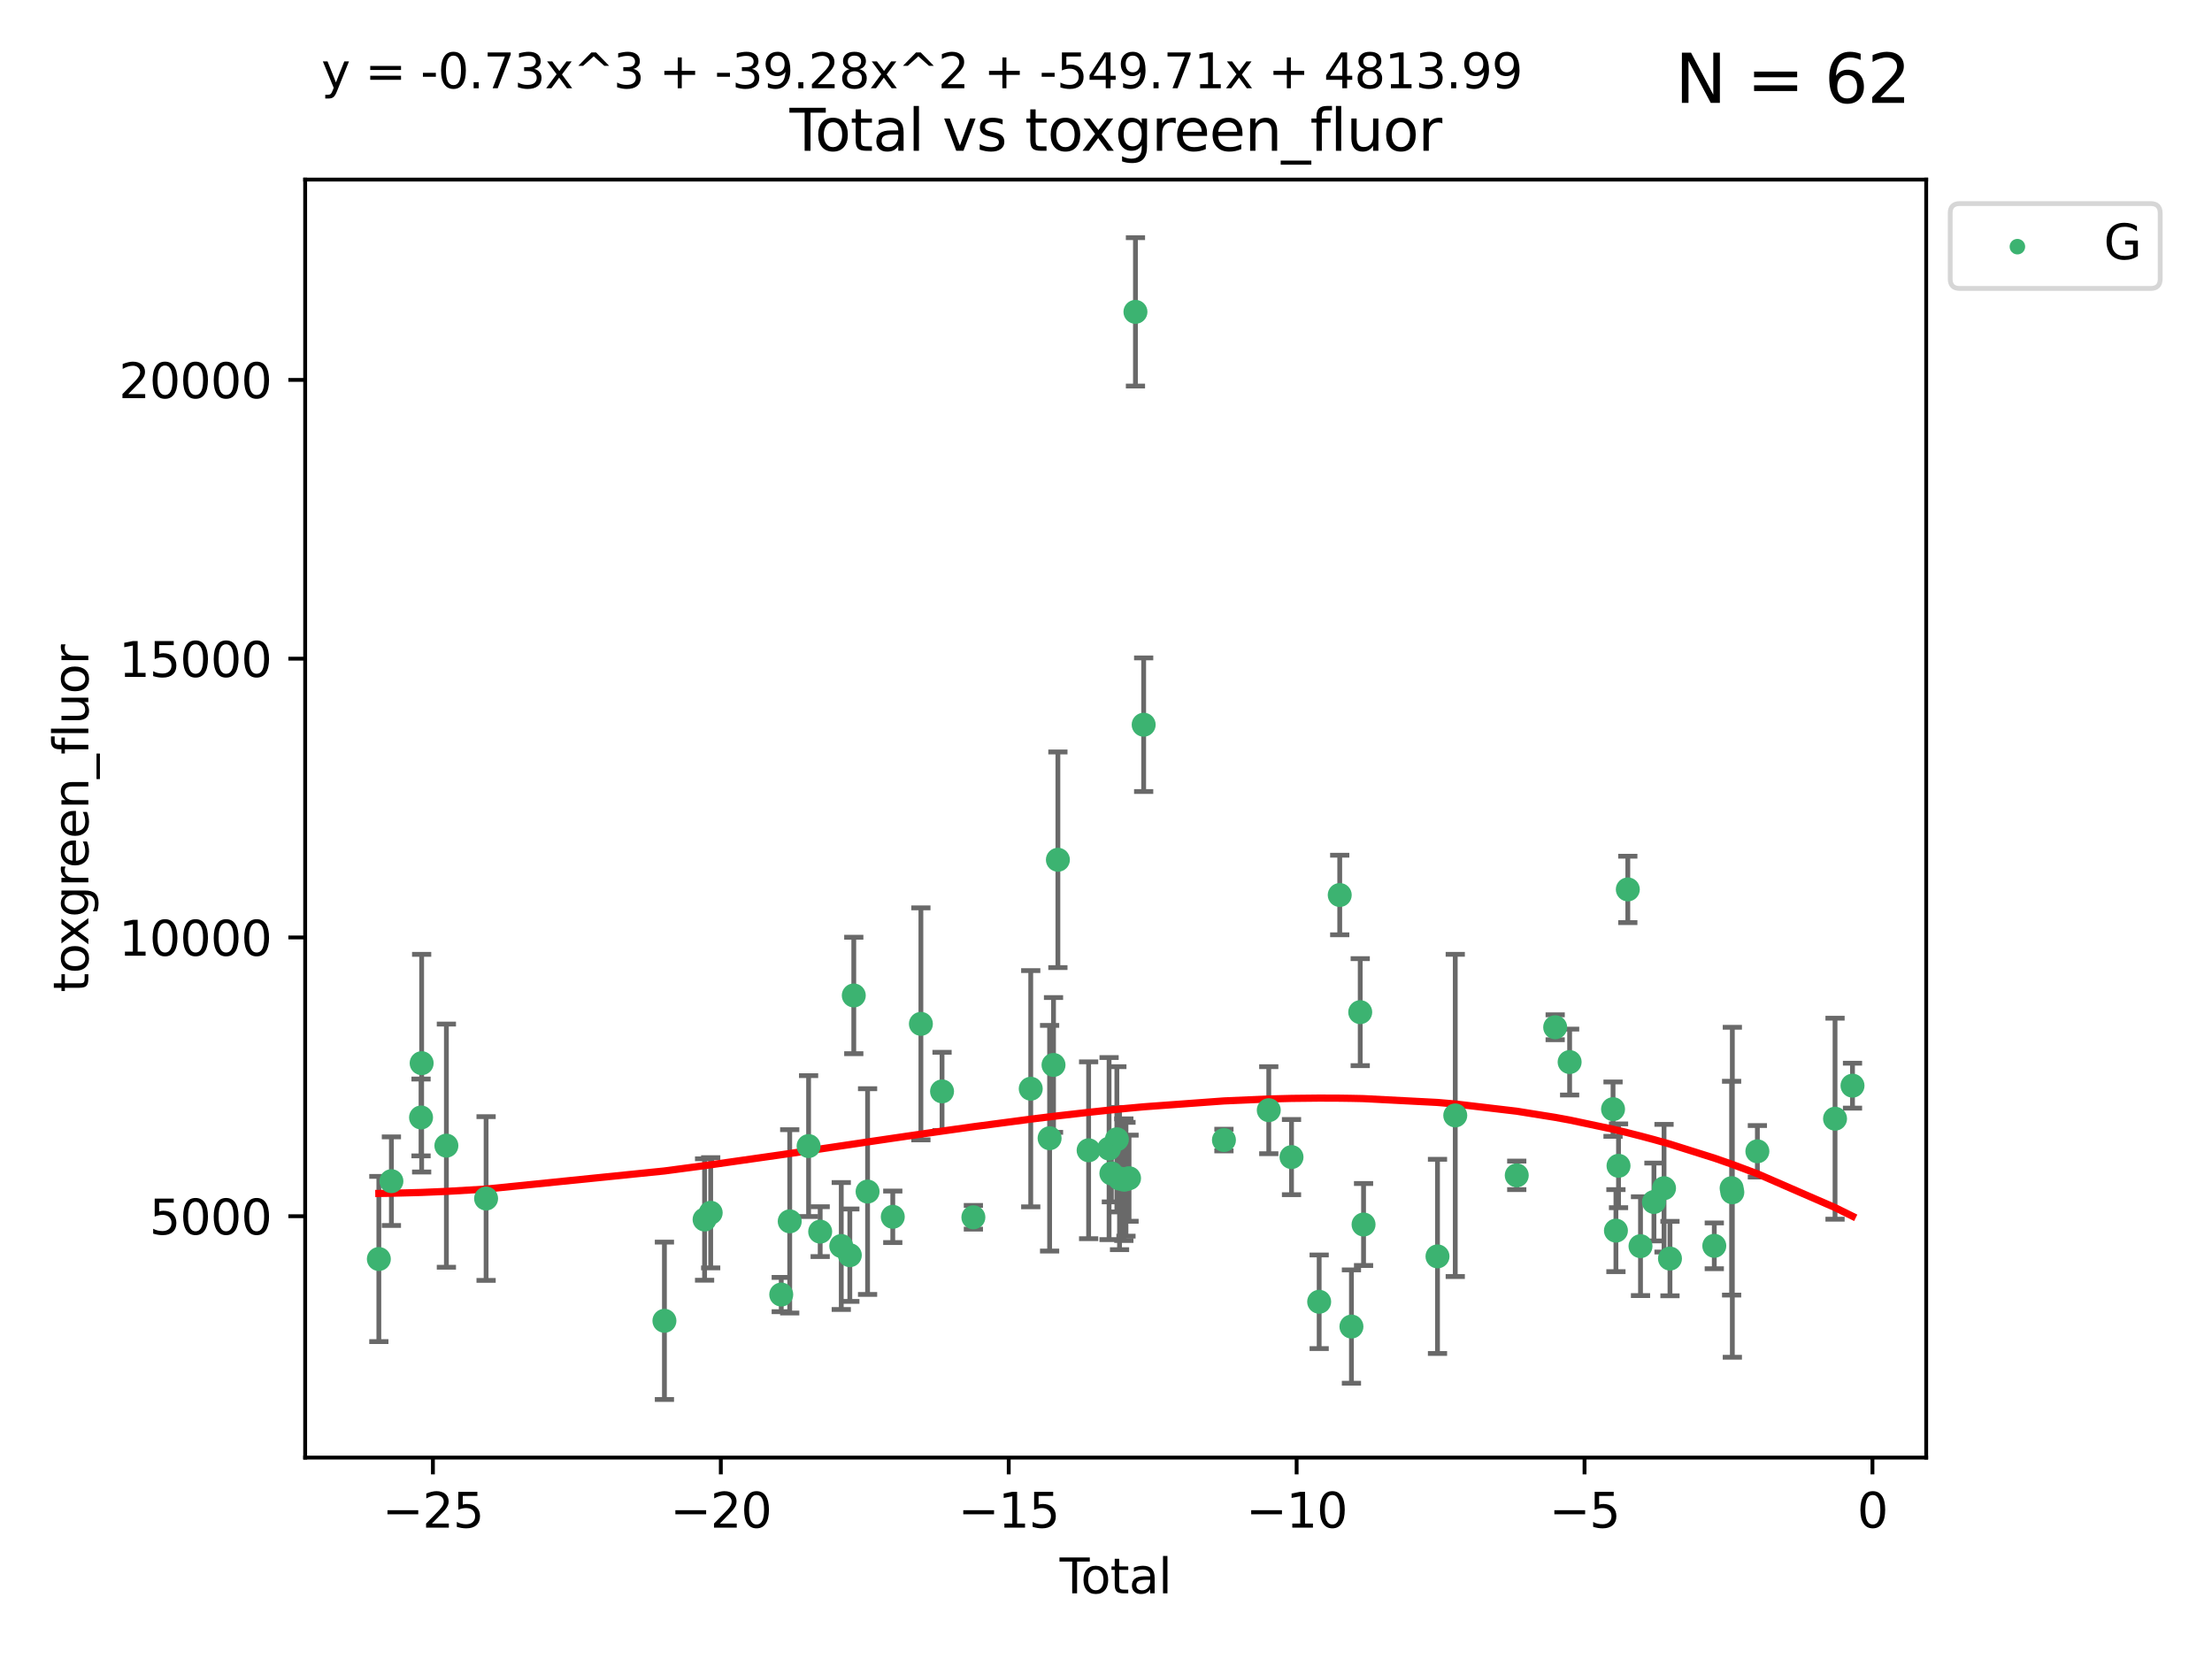 <?xml version="1.0" encoding="utf-8" standalone="no"?>
<!DOCTYPE svg PUBLIC "-//W3C//DTD SVG 1.1//EN"
  "http://www.w3.org/Graphics/SVG/1.1/DTD/svg11.dtd">
<svg xmlns:xlink="http://www.w3.org/1999/xlink" width="460.8pt" height="345.6pt" viewBox="0 0 460.8 345.6" xmlns="http://www.w3.org/2000/svg" version="1.1">
 <defs>
  <style type="text/css">*{stroke-linejoin: round; stroke-linecap: butt}</style>
 </defs>
 <g id="figure_1">
  <g id="patch_1">
   <path d="M 0 345.6 
L 460.8 345.6 
L 460.8 0 
L 0 0 
z
" style="fill: #ffffff"/>
  </g>
  <g id="axes_1">
   <g id="patch_2">
    <path d="M 63.571 303.64 
L 401.26 303.64 
L 401.26 37.411 
L 63.571 37.411 
z
" style="fill: #ffffff"/>
   </g>
   <g id="PathCollection_1">
    <defs>
     <path id="mb902722282" d="M 0 1.118 
C 0.297 1.118 0.581 1 0.791 0.791 
C 1 0.581 1.118 0.297 1.118 0 
C 1.118 -0.297 1 -0.581 0.791 -0.791 
C 0.581 -1 0.297 -1.118 0 -1.118 
C -0.297 -1.118 -0.581 -1 -0.791 -0.791 
C -1 -0.581 -1.118 -0.297 -1.118 0 
C -1.118 0.297 -1 0.581 -0.791 0.791 
C -0.581 1 -0.297 1.118 0 1.118 
z
" style="stroke: #3cb371"/>
    </defs>
    <g clip-path="url(#pd941db12da)">
     <use xlink:href="#mb902722282" x="78.921" y="262.275" style="fill: #3cb371; stroke: #3cb371"/>
     <use xlink:href="#mb902722282" x="81.536" y="246.059" style="fill: #3cb371; stroke: #3cb371"/>
     <use xlink:href="#mb902722282" x="87.712" y="232.789" style="fill: #3cb371; stroke: #3cb371"/>
     <use xlink:href="#mb902722282" x="87.837" y="221.478" style="fill: #3cb371; stroke: #3cb371"/>
     <use xlink:href="#mb902722282" x="92.99" y="238.659" style="fill: #3cb371; stroke: #3cb371"/>
     <use xlink:href="#mb902722282" x="101.262" y="249.676" style="fill: #3cb371; stroke: #3cb371"/>
     <use xlink:href="#mb902722282" x="138.412" y="275.148" style="fill: #3cb371; stroke: #3cb371"/>
     <use xlink:href="#mb902722282" x="146.778" y="254.048" style="fill: #3cb371; stroke: #3cb371"/>
     <use xlink:href="#mb902722282" x="148.05" y="252.641" style="fill: #3cb371; stroke: #3cb371"/>
     <use xlink:href="#mb902722282" x="162.747" y="269.678" style="fill: #3cb371; stroke: #3cb371"/>
     <use xlink:href="#mb902722282" x="164.514" y="254.428" style="fill: #3cb371; stroke: #3cb371"/>
     <use xlink:href="#mb902722282" x="168.445" y="238.748" style="fill: #3cb371; stroke: #3cb371"/>
     <use xlink:href="#mb902722282" x="170.859" y="256.574" style="fill: #3cb371; stroke: #3cb371"/>
     <use xlink:href="#mb902722282" x="175.251" y="259.566" style="fill: #3cb371; stroke: #3cb371"/>
     <use xlink:href="#mb902722282" x="177.034" y="261.478" style="fill: #3cb371; stroke: #3cb371"/>
     <use xlink:href="#mb902722282" x="177.858" y="207.373" style="fill: #3cb371; stroke: #3cb371"/>
     <use xlink:href="#mb902722282" x="180.732" y="248.227" style="fill: #3cb371; stroke: #3cb371"/>
     <use xlink:href="#mb902722282" x="185.982" y="253.484" style="fill: #3cb371; stroke: #3cb371"/>
     <use xlink:href="#mb902722282" x="191.84" y="213.288" style="fill: #3cb371; stroke: #3cb371"/>
     <use xlink:href="#mb902722282" x="196.246" y="227.355" style="fill: #3cb371; stroke: #3cb371"/>
     <use xlink:href="#mb902722282" x="202.772" y="253.586" style="fill: #3cb371; stroke: #3cb371"/>
     <use xlink:href="#mb902722282" x="214.722" y="226.801" style="fill: #3cb371; stroke: #3cb371"/>
     <use xlink:href="#mb902722282" x="218.653" y="237.114" style="fill: #3cb371; stroke: #3cb371"/>
     <use xlink:href="#mb902722282" x="219.467" y="221.848" style="fill: #3cb371; stroke: #3cb371"/>
     <use xlink:href="#mb902722282" x="220.379" y="179.107" style="fill: #3cb371; stroke: #3cb371"/>
     <use xlink:href="#mb902722282" x="226.78" y="239.626" style="fill: #3cb371; stroke: #3cb371"/>
     <use xlink:href="#mb902722282" x="231.041" y="239.271" style="fill: #3cb371; stroke: #3cb371"/>
     <use xlink:href="#mb902722282" x="231.519" y="244.445" style="fill: #3cb371; stroke: #3cb371"/>
     <use xlink:href="#mb902722282" x="232.663" y="237.336" style="fill: #3cb371; stroke: #3cb371"/>
     <use xlink:href="#mb902722282" x="233.22" y="245.516" style="fill: #3cb371; stroke: #3cb371"/>
     <use xlink:href="#mb902722282" x="234.118" y="245.747" style="fill: #3cb371; stroke: #3cb371"/>
     <use xlink:href="#mb902722282" x="234.56" y="245.659" style="fill: #3cb371; stroke: #3cb371"/>
     <use xlink:href="#mb902722282" x="235.201" y="245.441" style="fill: #3cb371; stroke: #3cb371"/>
     <use xlink:href="#mb902722282" x="236.535" y="64.967" style="fill: #3cb371; stroke: #3cb371"/>
     <use xlink:href="#mb902722282" x="238.247" y="150.97" style="fill: #3cb371; stroke: #3cb371"/>
     <use xlink:href="#mb902722282" x="254.968" y="237.492" style="fill: #3cb371; stroke: #3cb371"/>
     <use xlink:href="#mb902722282" x="264.308" y="231.271" style="fill: #3cb371; stroke: #3cb371"/>
     <use xlink:href="#mb902722282" x="269.046" y="241.044" style="fill: #3cb371; stroke: #3cb371"/>
     <use xlink:href="#mb902722282" x="274.807" y="271.184" style="fill: #3cb371; stroke: #3cb371"/>
     <use xlink:href="#mb902722282" x="279.09" y="186.447" style="fill: #3cb371; stroke: #3cb371"/>
     <use xlink:href="#mb902722282" x="281.529" y="276.348" style="fill: #3cb371; stroke: #3cb371"/>
     <use xlink:href="#mb902722282" x="283.359" y="210.849" style="fill: #3cb371; stroke: #3cb371"/>
     <use xlink:href="#mb902722282" x="284.054" y="255.088" style="fill: #3cb371; stroke: #3cb371"/>
     <use xlink:href="#mb902722282" x="299.457" y="261.727" style="fill: #3cb371; stroke: #3cb371"/>
     <use xlink:href="#mb902722282" x="303.157" y="232.364" style="fill: #3cb371; stroke: #3cb371"/>
     <use xlink:href="#mb902722282" x="315.967" y="244.846" style="fill: #3cb371; stroke: #3cb371"/>
     <use xlink:href="#mb902722282" x="323.973" y="213.997" style="fill: #3cb371; stroke: #3cb371"/>
     <use xlink:href="#mb902722282" x="326.983" y="221.245" style="fill: #3cb371; stroke: #3cb371"/>
     <use xlink:href="#mb902722282" x="336.027" y="231.055" style="fill: #3cb371; stroke: #3cb371"/>
     <use xlink:href="#mb902722282" x="336.628" y="256.363" style="fill: #3cb371; stroke: #3cb371"/>
     <use xlink:href="#mb902722282" x="337.168" y="242.857" style="fill: #3cb371; stroke: #3cb371"/>
     <use xlink:href="#mb902722282" x="339.103" y="185.281" style="fill: #3cb371; stroke: #3cb371"/>
     <use xlink:href="#mb902722282" x="341.748" y="259.599" style="fill: #3cb371; stroke: #3cb371"/>
     <use xlink:href="#mb902722282" x="344.547" y="250.396" style="fill: #3cb371; stroke: #3cb371"/>
     <use xlink:href="#mb902722282" x="346.649" y="247.523" style="fill: #3cb371; stroke: #3cb371"/>
     <use xlink:href="#mb902722282" x="347.887" y="262.184" style="fill: #3cb371; stroke: #3cb371"/>
     <use xlink:href="#mb902722282" x="357.117" y="259.531" style="fill: #3cb371; stroke: #3cb371"/>
     <use xlink:href="#mb902722282" x="360.727" y="247.521" style="fill: #3cb371; stroke: #3cb371"/>
     <use xlink:href="#mb902722282" x="360.878" y="248.374" style="fill: #3cb371; stroke: #3cb371"/>
     <use xlink:href="#mb902722282" x="366.094" y="239.839" style="fill: #3cb371; stroke: #3cb371"/>
     <use xlink:href="#mb902722282" x="382.273" y="233.046" style="fill: #3cb371; stroke: #3cb371"/>
     <use xlink:href="#mb902722282" x="385.911" y="226.164" style="fill: #3cb371; stroke: #3cb371"/>
    </g>
   </g>
   <g id="matplotlib.axis_1">
    <g id="xtick_1">
     <g id="line2d_1">
      <defs>
       <path id="mab120104bc" d="M 0 0 
L 0 3.5 
" style="stroke: #000000; stroke-width: 0.8"/>
      </defs>
      <g>
       <use xlink:href="#mab120104bc" x="90.184" y="303.64" style="stroke: #000000; stroke-width: 0.8"/>
      </g>
     </g>
     <g id="text_1">
      <!-- −25 -->
      <g transform="translate(79.632 318.238)scale(0.1 -0.1)">
       <defs>
        <path id="DejaVuSans-2212" d="M 678 2272 
L 4684 2272 
L 4684 1741 
L 678 1741 
L 678 2272 
z
" transform="scale(0.016)"/>
        <path id="DejaVuSans-32" d="M 1228 531 
L 3431 531 
L 3431 0 
L 469 0 
L 469 531 
Q 828 903 1448 1529 
Q 2069 2156 2228 2338 
Q 2531 2678 2651 2914 
Q 2772 3150 2772 3378 
Q 2772 3750 2511 3984 
Q 2250 4219 1831 4219 
Q 1534 4219 1204 4116 
Q 875 4013 500 3803 
L 500 4441 
Q 881 4594 1212 4672 
Q 1544 4750 1819 4750 
Q 2544 4750 2975 4387 
Q 3406 4025 3406 3419 
Q 3406 3131 3298 2873 
Q 3191 2616 2906 2266 
Q 2828 2175 2409 1742 
Q 1991 1309 1228 531 
z
" transform="scale(0.016)"/>
        <path id="DejaVuSans-35" d="M 691 4666 
L 3169 4666 
L 3169 4134 
L 1269 4134 
L 1269 2991 
Q 1406 3038 1543 3061 
Q 1681 3084 1819 3084 
Q 2600 3084 3056 2656 
Q 3513 2228 3513 1497 
Q 3513 744 3044 326 
Q 2575 -91 1722 -91 
Q 1428 -91 1123 -41 
Q 819 9 494 109 
L 494 744 
Q 775 591 1075 516 
Q 1375 441 1709 441 
Q 2250 441 2565 725 
Q 2881 1009 2881 1497 
Q 2881 1984 2565 2268 
Q 2250 2553 1709 2553 
Q 1456 2553 1204 2497 
Q 953 2441 691 2322 
L 691 4666 
z
" transform="scale(0.016)"/>
       </defs>
       <use xlink:href="#DejaVuSans-2212"/>
       <use xlink:href="#DejaVuSans-32" x="83.789"/>
       <use xlink:href="#DejaVuSans-35" x="147.412"/>
      </g>
     </g>
    </g>
    <g id="xtick_2">
     <g id="line2d_2">
      <g>
       <use xlink:href="#mab120104bc" x="150.16" y="303.64" style="stroke: #000000; stroke-width: 0.8"/>
      </g>
     </g>
     <g id="text_2">
      <!-- −20 -->
      <g transform="translate(139.608 318.238)scale(0.1 -0.1)">
       <defs>
        <path id="DejaVuSans-30" d="M 2034 4250 
Q 1547 4250 1301 3770 
Q 1056 3291 1056 2328 
Q 1056 1369 1301 889 
Q 1547 409 2034 409 
Q 2525 409 2770 889 
Q 3016 1369 3016 2328 
Q 3016 3291 2770 3770 
Q 2525 4250 2034 4250 
z
M 2034 4750 
Q 2819 4750 3233 4129 
Q 3647 3509 3647 2328 
Q 3647 1150 3233 529 
Q 2819 -91 2034 -91 
Q 1250 -91 836 529 
Q 422 1150 422 2328 
Q 422 3509 836 4129 
Q 1250 4750 2034 4750 
z
" transform="scale(0.016)"/>
       </defs>
       <use xlink:href="#DejaVuSans-2212"/>
       <use xlink:href="#DejaVuSans-32" x="83.789"/>
       <use xlink:href="#DejaVuSans-30" x="147.412"/>
      </g>
     </g>
    </g>
    <g id="xtick_3">
     <g id="line2d_3">
      <g>
       <use xlink:href="#mab120104bc" x="210.136" y="303.64" style="stroke: #000000; stroke-width: 0.8"/>
      </g>
     </g>
     <g id="text_3">
      <!-- −15 -->
      <g transform="translate(199.584 318.238)scale(0.1 -0.1)">
       <defs>
        <path id="DejaVuSans-31" d="M 794 531 
L 1825 531 
L 1825 4091 
L 703 3866 
L 703 4441 
L 1819 4666 
L 2450 4666 
L 2450 531 
L 3481 531 
L 3481 0 
L 794 0 
L 794 531 
z
" transform="scale(0.016)"/>
       </defs>
       <use xlink:href="#DejaVuSans-2212"/>
       <use xlink:href="#DejaVuSans-31" x="83.789"/>
       <use xlink:href="#DejaVuSans-35" x="147.412"/>
      </g>
     </g>
    </g>
    <g id="xtick_4">
     <g id="line2d_4">
      <g>
       <use xlink:href="#mab120104bc" x="270.112" y="303.64" style="stroke: #000000; stroke-width: 0.8"/>
      </g>
     </g>
     <g id="text_4">
      <!-- −10 -->
      <g transform="translate(259.56 318.238)scale(0.1 -0.1)">
       <use xlink:href="#DejaVuSans-2212"/>
       <use xlink:href="#DejaVuSans-31" x="83.789"/>
       <use xlink:href="#DejaVuSans-30" x="147.412"/>
      </g>
     </g>
    </g>
    <g id="xtick_5">
     <g id="line2d_5">
      <g>
       <use xlink:href="#mab120104bc" x="330.088" y="303.64" style="stroke: #000000; stroke-width: 0.8"/>
      </g>
     </g>
     <g id="text_5">
      <!-- −5 -->
      <g transform="translate(322.717 318.238)scale(0.1 -0.1)">
       <use xlink:href="#DejaVuSans-2212"/>
       <use xlink:href="#DejaVuSans-35" x="83.789"/>
      </g>
     </g>
    </g>
    <g id="xtick_6">
     <g id="line2d_6">
      <g>
       <use xlink:href="#mab120104bc" x="390.064" y="303.64" style="stroke: #000000; stroke-width: 0.8"/>
      </g>
     </g>
     <g id="text_6">
      <!-- 0 -->
      <g transform="translate(386.883 318.238)scale(0.1 -0.1)">
       <use xlink:href="#DejaVuSans-30"/>
      </g>
     </g>
    </g>
    <g id="text_7">
     <!-- Total -->
     <g transform="translate(220.739 331.917)scale(0.1 -0.1)">
      <defs>
       <path id="DejaVuSans-54" d="M -19 4666 
L 3928 4666 
L 3928 4134 
L 2272 4134 
L 2272 0 
L 1638 0 
L 1638 4134 
L -19 4134 
L -19 4666 
z
" transform="scale(0.016)"/>
       <path id="DejaVuSans-6f" d="M 1959 3097 
Q 1497 3097 1228 2736 
Q 959 2375 959 1747 
Q 959 1119 1226 758 
Q 1494 397 1959 397 
Q 2419 397 2687 759 
Q 2956 1122 2956 1747 
Q 2956 2369 2687 2733 
Q 2419 3097 1959 3097 
z
M 1959 3584 
Q 2709 3584 3137 3096 
Q 3566 2609 3566 1747 
Q 3566 888 3137 398 
Q 2709 -91 1959 -91 
Q 1206 -91 779 398 
Q 353 888 353 1747 
Q 353 2609 779 3096 
Q 1206 3584 1959 3584 
z
" transform="scale(0.016)"/>
       <path id="DejaVuSans-74" d="M 1172 4494 
L 1172 3500 
L 2356 3500 
L 2356 3053 
L 1172 3053 
L 1172 1153 
Q 1172 725 1289 603 
Q 1406 481 1766 481 
L 2356 481 
L 2356 0 
L 1766 0 
Q 1100 0 847 248 
Q 594 497 594 1153 
L 594 3053 
L 172 3053 
L 172 3500 
L 594 3500 
L 594 4494 
L 1172 4494 
z
" transform="scale(0.016)"/>
       <path id="DejaVuSans-61" d="M 2194 1759 
Q 1497 1759 1228 1600 
Q 959 1441 959 1056 
Q 959 750 1161 570 
Q 1363 391 1709 391 
Q 2188 391 2477 730 
Q 2766 1069 2766 1631 
L 2766 1759 
L 2194 1759 
z
M 3341 1997 
L 3341 0 
L 2766 0 
L 2766 531 
Q 2569 213 2275 61 
Q 1981 -91 1556 -91 
Q 1019 -91 701 211 
Q 384 513 384 1019 
Q 384 1609 779 1909 
Q 1175 2209 1959 2209 
L 2766 2209 
L 2766 2266 
Q 2766 2663 2505 2880 
Q 2244 3097 1772 3097 
Q 1472 3097 1187 3025 
Q 903 2953 641 2809 
L 641 3341 
Q 956 3463 1253 3523 
Q 1550 3584 1831 3584 
Q 2591 3584 2966 3190 
Q 3341 2797 3341 1997 
z
" transform="scale(0.016)"/>
       <path id="DejaVuSans-6c" d="M 603 4863 
L 1178 4863 
L 1178 0 
L 603 0 
L 603 4863 
z
" transform="scale(0.016)"/>
      </defs>
      <use xlink:href="#DejaVuSans-54"/>
      <use xlink:href="#DejaVuSans-6f" x="44.084"/>
      <use xlink:href="#DejaVuSans-74" x="105.266"/>
      <use xlink:href="#DejaVuSans-61" x="144.475"/>
      <use xlink:href="#DejaVuSans-6c" x="205.754"/>
     </g>
    </g>
   </g>
   <g id="matplotlib.axis_2">
    <g id="ytick_1">
     <g id="line2d_7">
      <defs>
       <path id="m04d91b57cf" d="M 0 0 
L -3.5 0 
" style="stroke: #000000; stroke-width: 0.8"/>
      </defs>
      <g>
       <use xlink:href="#m04d91b57cf" x="63.571" y="253.36" style="stroke: #000000; stroke-width: 0.8"/>
      </g>
     </g>
     <g id="text_8">
      <!-- 5000 -->
      <g transform="translate(31.121 257.159)scale(0.1 -0.1)">
       <use xlink:href="#DejaVuSans-35"/>
       <use xlink:href="#DejaVuSans-30" x="63.623"/>
       <use xlink:href="#DejaVuSans-30" x="127.246"/>
       <use xlink:href="#DejaVuSans-30" x="190.869"/>
      </g>
     </g>
    </g>
    <g id="ytick_2">
     <g id="line2d_8">
      <g>
       <use xlink:href="#m04d91b57cf" x="63.571" y="195.287" style="stroke: #000000; stroke-width: 0.8"/>
      </g>
     </g>
     <g id="text_9">
      <!-- 10000 -->
      <g transform="translate(24.759 199.086)scale(0.1 -0.1)">
       <use xlink:href="#DejaVuSans-31"/>
       <use xlink:href="#DejaVuSans-30" x="63.623"/>
       <use xlink:href="#DejaVuSans-30" x="127.246"/>
       <use xlink:href="#DejaVuSans-30" x="190.869"/>
       <use xlink:href="#DejaVuSans-30" x="254.492"/>
      </g>
     </g>
    </g>
    <g id="ytick_3">
     <g id="line2d_9">
      <g>
       <use xlink:href="#m04d91b57cf" x="63.571" y="137.214" style="stroke: #000000; stroke-width: 0.8"/>
      </g>
     </g>
     <g id="text_10">
      <!-- 15000 -->
      <g transform="translate(24.759 141.014)scale(0.1 -0.1)">
       <use xlink:href="#DejaVuSans-31"/>
       <use xlink:href="#DejaVuSans-35" x="63.623"/>
       <use xlink:href="#DejaVuSans-30" x="127.246"/>
       <use xlink:href="#DejaVuSans-30" x="190.869"/>
       <use xlink:href="#DejaVuSans-30" x="254.492"/>
      </g>
     </g>
    </g>
    <g id="ytick_4">
     <g id="line2d_10">
      <g>
       <use xlink:href="#m04d91b57cf" x="63.571" y="79.142" style="stroke: #000000; stroke-width: 0.8"/>
      </g>
     </g>
     <g id="text_11">
      <!-- 20000 -->
      <g transform="translate(24.759 82.941)scale(0.1 -0.1)">
       <use xlink:href="#DejaVuSans-32"/>
       <use xlink:href="#DejaVuSans-30" x="63.623"/>
       <use xlink:href="#DejaVuSans-30" x="127.246"/>
       <use xlink:href="#DejaVuSans-30" x="190.869"/>
       <use xlink:href="#DejaVuSans-30" x="254.492"/>
      </g>
     </g>
    </g>
    <g id="text_12">
     <!-- toxgreen_fluor -->
     <g transform="translate(18.401 206.72)rotate(-90)scale(0.1 -0.1)">
      <defs>
       <path id="DejaVuSans-78" d="M 3513 3500 
L 2247 1797 
L 3578 0 
L 2900 0 
L 1881 1375 
L 863 0 
L 184 0 
L 1544 1831 
L 300 3500 
L 978 3500 
L 1906 2253 
L 2834 3500 
L 3513 3500 
z
" transform="scale(0.016)"/>
       <path id="DejaVuSans-67" d="M 2906 1791 
Q 2906 2416 2648 2759 
Q 2391 3103 1925 3103 
Q 1463 3103 1205 2759 
Q 947 2416 947 1791 
Q 947 1169 1205 825 
Q 1463 481 1925 481 
Q 2391 481 2648 825 
Q 2906 1169 2906 1791 
z
M 3481 434 
Q 3481 -459 3084 -895 
Q 2688 -1331 1869 -1331 
Q 1566 -1331 1297 -1286 
Q 1028 -1241 775 -1147 
L 775 -588 
Q 1028 -725 1275 -790 
Q 1522 -856 1778 -856 
Q 2344 -856 2625 -561 
Q 2906 -266 2906 331 
L 2906 616 
Q 2728 306 2450 153 
Q 2172 0 1784 0 
Q 1141 0 747 490 
Q 353 981 353 1791 
Q 353 2603 747 3093 
Q 1141 3584 1784 3584 
Q 2172 3584 2450 3431 
Q 2728 3278 2906 2969 
L 2906 3500 
L 3481 3500 
L 3481 434 
z
" transform="scale(0.016)"/>
       <path id="DejaVuSans-72" d="M 2631 2963 
Q 2534 3019 2420 3045 
Q 2306 3072 2169 3072 
Q 1681 3072 1420 2755 
Q 1159 2438 1159 1844 
L 1159 0 
L 581 0 
L 581 3500 
L 1159 3500 
L 1159 2956 
Q 1341 3275 1631 3429 
Q 1922 3584 2338 3584 
Q 2397 3584 2469 3576 
Q 2541 3569 2628 3553 
L 2631 2963 
z
" transform="scale(0.016)"/>
       <path id="DejaVuSans-65" d="M 3597 1894 
L 3597 1613 
L 953 1613 
Q 991 1019 1311 708 
Q 1631 397 2203 397 
Q 2534 397 2845 478 
Q 3156 559 3463 722 
L 3463 178 
Q 3153 47 2828 -22 
Q 2503 -91 2169 -91 
Q 1331 -91 842 396 
Q 353 884 353 1716 
Q 353 2575 817 3079 
Q 1281 3584 2069 3584 
Q 2775 3584 3186 3129 
Q 3597 2675 3597 1894 
z
M 3022 2063 
Q 3016 2534 2758 2815 
Q 2500 3097 2075 3097 
Q 1594 3097 1305 2825 
Q 1016 2553 972 2059 
L 3022 2063 
z
" transform="scale(0.016)"/>
       <path id="DejaVuSans-6e" d="M 3513 2113 
L 3513 0 
L 2938 0 
L 2938 2094 
Q 2938 2591 2744 2837 
Q 2550 3084 2163 3084 
Q 1697 3084 1428 2787 
Q 1159 2491 1159 1978 
L 1159 0 
L 581 0 
L 581 3500 
L 1159 3500 
L 1159 2956 
Q 1366 3272 1645 3428 
Q 1925 3584 2291 3584 
Q 2894 3584 3203 3211 
Q 3513 2838 3513 2113 
z
" transform="scale(0.016)"/>
       <path id="DejaVuSans-5f" d="M 3263 -1063 
L 3263 -1509 
L -63 -1509 
L -63 -1063 
L 3263 -1063 
z
" transform="scale(0.016)"/>
       <path id="DejaVuSans-66" d="M 2375 4863 
L 2375 4384 
L 1825 4384 
Q 1516 4384 1395 4259 
Q 1275 4134 1275 3809 
L 1275 3500 
L 2222 3500 
L 2222 3053 
L 1275 3053 
L 1275 0 
L 697 0 
L 697 3053 
L 147 3053 
L 147 3500 
L 697 3500 
L 697 3744 
Q 697 4328 969 4595 
Q 1241 4863 1831 4863 
L 2375 4863 
z
" transform="scale(0.016)"/>
       <path id="DejaVuSans-75" d="M 544 1381 
L 544 3500 
L 1119 3500 
L 1119 1403 
Q 1119 906 1312 657 
Q 1506 409 1894 409 
Q 2359 409 2629 706 
Q 2900 1003 2900 1516 
L 2900 3500 
L 3475 3500 
L 3475 0 
L 2900 0 
L 2900 538 
Q 2691 219 2414 64 
Q 2138 -91 1772 -91 
Q 1169 -91 856 284 
Q 544 659 544 1381 
z
M 1991 3584 
L 1991 3584 
z
" transform="scale(0.016)"/>
      </defs>
      <use xlink:href="#DejaVuSans-74"/>
      <use xlink:href="#DejaVuSans-6f" x="39.209"/>
      <use xlink:href="#DejaVuSans-78" x="97.266"/>
      <use xlink:href="#DejaVuSans-67" x="156.445"/>
      <use xlink:href="#DejaVuSans-72" x="219.922"/>
      <use xlink:href="#DejaVuSans-65" x="258.785"/>
      <use xlink:href="#DejaVuSans-65" x="320.309"/>
      <use xlink:href="#DejaVuSans-6e" x="381.832"/>
      <use xlink:href="#DejaVuSans-5f" x="445.211"/>
      <use xlink:href="#DejaVuSans-66" x="495.211"/>
      <use xlink:href="#DejaVuSans-6c" x="530.416"/>
      <use xlink:href="#DejaVuSans-75" x="558.199"/>
      <use xlink:href="#DejaVuSans-6f" x="621.578"/>
      <use xlink:href="#DejaVuSans-72" x="682.76"/>
     </g>
    </g>
   </g>
   <g id="LineCollection_1">
    <path d="M 78.921 279.48 
L 78.921 245.069 
" clip-path="url(#pd941db12da)" style="fill: none; stroke: #696969"/>
    <path d="M 81.536 255.286 
L 81.536 236.832 
" clip-path="url(#pd941db12da)" style="fill: none; stroke: #696969"/>
    <path d="M 87.712 240.792 
L 87.712 224.785 
" clip-path="url(#pd941db12da)" style="fill: none; stroke: #696969"/>
    <path d="M 87.837 244.149 
L 87.837 198.806 
" clip-path="url(#pd941db12da)" style="fill: none; stroke: #696969"/>
    <path d="M 92.99 263.987 
L 92.99 213.332 
" clip-path="url(#pd941db12da)" style="fill: none; stroke: #696969"/>
    <path d="M 101.262 266.733 
L 101.262 232.618 
" clip-path="url(#pd941db12da)" style="fill: none; stroke: #696969"/>
    <path d="M 138.412 291.539 
L 138.412 258.758 
" clip-path="url(#pd941db12da)" style="fill: none; stroke: #696969"/>
    <path d="M 146.778 266.69 
L 146.778 241.405 
" clip-path="url(#pd941db12da)" style="fill: none; stroke: #696969"/>
    <path d="M 148.05 264.126 
L 148.05 241.156 
" clip-path="url(#pd941db12da)" style="fill: none; stroke: #696969"/>
    <path d="M 162.747 273.247 
L 162.747 266.109 
" clip-path="url(#pd941db12da)" style="fill: none; stroke: #696969"/>
    <path d="M 164.514 273.524 
L 164.514 235.332 
" clip-path="url(#pd941db12da)" style="fill: none; stroke: #696969"/>
    <path d="M 168.445 253.422 
L 168.445 224.074 
" clip-path="url(#pd941db12da)" style="fill: none; stroke: #696969"/>
    <path d="M 170.859 261.766 
L 170.859 251.381 
" clip-path="url(#pd941db12da)" style="fill: none; stroke: #696969"/>
    <path d="M 175.251 272.787 
L 175.251 246.345 
" clip-path="url(#pd941db12da)" style="fill: none; stroke: #696969"/>
    <path d="M 177.034 271.103 
L 177.034 251.854 
" clip-path="url(#pd941db12da)" style="fill: none; stroke: #696969"/>
    <path d="M 177.858 219.501 
L 177.858 195.245 
" clip-path="url(#pd941db12da)" style="fill: none; stroke: #696969"/>
    <path d="M 180.732 269.655 
L 180.732 226.8 
" clip-path="url(#pd941db12da)" style="fill: none; stroke: #696969"/>
    <path d="M 185.982 258.847 
L 185.982 248.121 
" clip-path="url(#pd941db12da)" style="fill: none; stroke: #696969"/>
    <path d="M 191.84 237.453 
L 191.84 189.124 
" clip-path="url(#pd941db12da)" style="fill: none; stroke: #696969"/>
    <path d="M 196.246 235.496 
L 196.246 219.213 
" clip-path="url(#pd941db12da)" style="fill: none; stroke: #696969"/>
    <path d="M 202.772 256.053 
L 202.772 251.119 
" clip-path="url(#pd941db12da)" style="fill: none; stroke: #696969"/>
    <path d="M 214.722 251.409 
L 214.722 202.193 
" clip-path="url(#pd941db12da)" style="fill: none; stroke: #696969"/>
    <path d="M 218.653 260.618 
L 218.653 213.61 
" clip-path="url(#pd941db12da)" style="fill: none; stroke: #696969"/>
    <path d="M 219.467 235.889 
L 219.467 207.808 
" clip-path="url(#pd941db12da)" style="fill: none; stroke: #696969"/>
    <path d="M 220.379 201.565 
L 220.379 156.648 
" clip-path="url(#pd941db12da)" style="fill: none; stroke: #696969"/>
    <path d="M 226.78 258.046 
L 226.78 221.206 
" clip-path="url(#pd941db12da)" style="fill: none; stroke: #696969"/>
    <path d="M 231.041 258.233 
L 231.041 220.309 
" clip-path="url(#pd941db12da)" style="fill: none; stroke: #696969"/>
    <path d="M 231.519 250.373 
L 231.519 238.518 
" clip-path="url(#pd941db12da)" style="fill: none; stroke: #696969"/>
    <path d="M 232.663 252.46 
L 232.663 222.212 
" clip-path="url(#pd941db12da)" style="fill: none; stroke: #696969"/>
    <path d="M 233.22 260.33 
L 233.22 230.703 
" clip-path="url(#pd941db12da)" style="fill: none; stroke: #696969"/>
    <path d="M 234.118 258.42 
L 234.118 233.075 
" clip-path="url(#pd941db12da)" style="fill: none; stroke: #696969"/>
    <path d="M 234.56 257.517 
L 234.56 233.802 
" clip-path="url(#pd941db12da)" style="fill: none; stroke: #696969"/>
    <path d="M 235.201 254.412 
L 235.201 236.471 
" clip-path="url(#pd941db12da)" style="fill: none; stroke: #696969"/>
    <path d="M 236.535 80.422 
L 236.535 49.513 
" clip-path="url(#pd941db12da)" style="fill: none; stroke: #696969"/>
    <path d="M 238.247 164.888 
L 238.247 137.052 
" clip-path="url(#pd941db12da)" style="fill: none; stroke: #696969"/>
    <path d="M 254.968 239.749 
L 254.968 235.235 
" clip-path="url(#pd941db12da)" style="fill: none; stroke: #696969"/>
    <path d="M 264.308 240.335 
L 264.308 222.207 
" clip-path="url(#pd941db12da)" style="fill: none; stroke: #696969"/>
    <path d="M 269.046 248.874 
L 269.046 233.214 
" clip-path="url(#pd941db12da)" style="fill: none; stroke: #696969"/>
    <path d="M 274.807 280.938 
L 274.807 261.43 
" clip-path="url(#pd941db12da)" style="fill: none; stroke: #696969"/>
    <path d="M 279.09 194.737 
L 279.09 178.158 
" clip-path="url(#pd941db12da)" style="fill: none; stroke: #696969"/>
    <path d="M 281.529 288.149 
L 281.529 264.546 
" clip-path="url(#pd941db12da)" style="fill: none; stroke: #696969"/>
    <path d="M 283.359 221.994 
L 283.359 199.704 
" clip-path="url(#pd941db12da)" style="fill: none; stroke: #696969"/>
    <path d="M 284.054 263.627 
L 284.054 246.548 
" clip-path="url(#pd941db12da)" style="fill: none; stroke: #696969"/>
    <path d="M 299.457 281.953 
L 299.457 241.502 
" clip-path="url(#pd941db12da)" style="fill: none; stroke: #696969"/>
    <path d="M 303.157 265.924 
L 303.157 198.804 
" clip-path="url(#pd941db12da)" style="fill: none; stroke: #696969"/>
    <path d="M 315.967 247.818 
L 315.967 241.875 
" clip-path="url(#pd941db12da)" style="fill: none; stroke: #696969"/>
    <path d="M 323.973 216.593 
L 323.973 211.402 
" clip-path="url(#pd941db12da)" style="fill: none; stroke: #696969"/>
    <path d="M 326.983 228.109 
L 326.983 214.382 
" clip-path="url(#pd941db12da)" style="fill: none; stroke: #696969"/>
    <path d="M 336.027 236.719 
L 336.027 225.392 
" clip-path="url(#pd941db12da)" style="fill: none; stroke: #696969"/>
    <path d="M 336.628 264.905 
L 336.628 247.82 
" clip-path="url(#pd941db12da)" style="fill: none; stroke: #696969"/>
    <path d="M 337.168 251.584 
L 337.168 234.131 
" clip-path="url(#pd941db12da)" style="fill: none; stroke: #696969"/>
    <path d="M 339.103 192.197 
L 339.103 178.366 
" clip-path="url(#pd941db12da)" style="fill: none; stroke: #696969"/>
    <path d="M 341.748 269.895 
L 341.748 249.303 
" clip-path="url(#pd941db12da)" style="fill: none; stroke: #696969"/>
    <path d="M 344.547 258.505 
L 344.547 242.287 
" clip-path="url(#pd941db12da)" style="fill: none; stroke: #696969"/>
    <path d="M 346.649 260.821 
L 346.649 234.225 
" clip-path="url(#pd941db12da)" style="fill: none; stroke: #696969"/>
    <path d="M 347.887 269.935 
L 347.887 254.432 
" clip-path="url(#pd941db12da)" style="fill: none; stroke: #696969"/>
    <path d="M 357.117 264.298 
L 357.117 254.764 
" clip-path="url(#pd941db12da)" style="fill: none; stroke: #696969"/>
    <path d="M 360.727 269.792 
L 360.727 225.25 
" clip-path="url(#pd941db12da)" style="fill: none; stroke: #696969"/>
    <path d="M 360.878 282.744 
L 360.878 214.005 
" clip-path="url(#pd941db12da)" style="fill: none; stroke: #696969"/>
    <path d="M 366.094 245.204 
L 366.094 234.475 
" clip-path="url(#pd941db12da)" style="fill: none; stroke: #696969"/>
    <path d="M 382.273 253.979 
L 382.273 212.113 
" clip-path="url(#pd941db12da)" style="fill: none; stroke: #696969"/>
    <path d="M 385.911 230.841 
L 385.911 221.487 
" clip-path="url(#pd941db12da)" style="fill: none; stroke: #696969"/>
   </g>
   <g id="line2d_11">
    <defs>
     <path id="m522feaf158" d="M 2 0 
L -2 -0 
" style="stroke: #696969"/>
    </defs>
    <g clip-path="url(#pd941db12da)">
     <use xlink:href="#m522feaf158" x="78.921" y="279.48" style="fill: #696969; stroke: #696969"/>
     <use xlink:href="#m522feaf158" x="81.536" y="255.286" style="fill: #696969; stroke: #696969"/>
     <use xlink:href="#m522feaf158" x="87.712" y="240.792" style="fill: #696969; stroke: #696969"/>
     <use xlink:href="#m522feaf158" x="87.837" y="244.149" style="fill: #696969; stroke: #696969"/>
     <use xlink:href="#m522feaf158" x="92.99" y="263.987" style="fill: #696969; stroke: #696969"/>
     <use xlink:href="#m522feaf158" x="101.262" y="266.733" style="fill: #696969; stroke: #696969"/>
     <use xlink:href="#m522feaf158" x="138.412" y="291.539" style="fill: #696969; stroke: #696969"/>
     <use xlink:href="#m522feaf158" x="146.778" y="266.69" style="fill: #696969; stroke: #696969"/>
     <use xlink:href="#m522feaf158" x="148.05" y="264.126" style="fill: #696969; stroke: #696969"/>
     <use xlink:href="#m522feaf158" x="162.747" y="273.247" style="fill: #696969; stroke: #696969"/>
     <use xlink:href="#m522feaf158" x="164.514" y="273.524" style="fill: #696969; stroke: #696969"/>
     <use xlink:href="#m522feaf158" x="168.445" y="253.422" style="fill: #696969; stroke: #696969"/>
     <use xlink:href="#m522feaf158" x="170.859" y="261.766" style="fill: #696969; stroke: #696969"/>
     <use xlink:href="#m522feaf158" x="175.251" y="272.787" style="fill: #696969; stroke: #696969"/>
     <use xlink:href="#m522feaf158" x="177.034" y="271.103" style="fill: #696969; stroke: #696969"/>
     <use xlink:href="#m522feaf158" x="177.858" y="219.501" style="fill: #696969; stroke: #696969"/>
     <use xlink:href="#m522feaf158" x="180.732" y="269.655" style="fill: #696969; stroke: #696969"/>
     <use xlink:href="#m522feaf158" x="185.982" y="258.847" style="fill: #696969; stroke: #696969"/>
     <use xlink:href="#m522feaf158" x="191.84" y="237.453" style="fill: #696969; stroke: #696969"/>
     <use xlink:href="#m522feaf158" x="196.246" y="235.496" style="fill: #696969; stroke: #696969"/>
     <use xlink:href="#m522feaf158" x="202.772" y="256.053" style="fill: #696969; stroke: #696969"/>
     <use xlink:href="#m522feaf158" x="214.722" y="251.409" style="fill: #696969; stroke: #696969"/>
     <use xlink:href="#m522feaf158" x="218.653" y="260.618" style="fill: #696969; stroke: #696969"/>
     <use xlink:href="#m522feaf158" x="219.467" y="235.889" style="fill: #696969; stroke: #696969"/>
     <use xlink:href="#m522feaf158" x="220.379" y="201.565" style="fill: #696969; stroke: #696969"/>
     <use xlink:href="#m522feaf158" x="226.78" y="258.046" style="fill: #696969; stroke: #696969"/>
     <use xlink:href="#m522feaf158" x="231.041" y="258.233" style="fill: #696969; stroke: #696969"/>
     <use xlink:href="#m522feaf158" x="231.519" y="250.373" style="fill: #696969; stroke: #696969"/>
     <use xlink:href="#m522feaf158" x="232.663" y="252.46" style="fill: #696969; stroke: #696969"/>
     <use xlink:href="#m522feaf158" x="233.22" y="260.33" style="fill: #696969; stroke: #696969"/>
     <use xlink:href="#m522feaf158" x="234.118" y="258.42" style="fill: #696969; stroke: #696969"/>
     <use xlink:href="#m522feaf158" x="234.56" y="257.517" style="fill: #696969; stroke: #696969"/>
     <use xlink:href="#m522feaf158" x="235.201" y="254.412" style="fill: #696969; stroke: #696969"/>
     <use xlink:href="#m522feaf158" x="236.535" y="80.422" style="fill: #696969; stroke: #696969"/>
     <use xlink:href="#m522feaf158" x="238.247" y="164.888" style="fill: #696969; stroke: #696969"/>
     <use xlink:href="#m522feaf158" x="254.968" y="239.749" style="fill: #696969; stroke: #696969"/>
     <use xlink:href="#m522feaf158" x="264.308" y="240.335" style="fill: #696969; stroke: #696969"/>
     <use xlink:href="#m522feaf158" x="269.046" y="248.874" style="fill: #696969; stroke: #696969"/>
     <use xlink:href="#m522feaf158" x="274.807" y="280.938" style="fill: #696969; stroke: #696969"/>
     <use xlink:href="#m522feaf158" x="279.09" y="194.737" style="fill: #696969; stroke: #696969"/>
     <use xlink:href="#m522feaf158" x="281.529" y="288.149" style="fill: #696969; stroke: #696969"/>
     <use xlink:href="#m522feaf158" x="283.359" y="221.994" style="fill: #696969; stroke: #696969"/>
     <use xlink:href="#m522feaf158" x="284.054" y="263.627" style="fill: #696969; stroke: #696969"/>
     <use xlink:href="#m522feaf158" x="299.457" y="281.953" style="fill: #696969; stroke: #696969"/>
     <use xlink:href="#m522feaf158" x="303.157" y="265.924" style="fill: #696969; stroke: #696969"/>
     <use xlink:href="#m522feaf158" x="315.967" y="247.818" style="fill: #696969; stroke: #696969"/>
     <use xlink:href="#m522feaf158" x="323.973" y="216.593" style="fill: #696969; stroke: #696969"/>
     <use xlink:href="#m522feaf158" x="326.983" y="228.109" style="fill: #696969; stroke: #696969"/>
     <use xlink:href="#m522feaf158" x="336.027" y="236.719" style="fill: #696969; stroke: #696969"/>
     <use xlink:href="#m522feaf158" x="336.628" y="264.905" style="fill: #696969; stroke: #696969"/>
     <use xlink:href="#m522feaf158" x="337.168" y="251.584" style="fill: #696969; stroke: #696969"/>
     <use xlink:href="#m522feaf158" x="339.103" y="192.197" style="fill: #696969; stroke: #696969"/>
     <use xlink:href="#m522feaf158" x="341.748" y="269.895" style="fill: #696969; stroke: #696969"/>
     <use xlink:href="#m522feaf158" x="344.547" y="258.505" style="fill: #696969; stroke: #696969"/>
     <use xlink:href="#m522feaf158" x="346.649" y="260.821" style="fill: #696969; stroke: #696969"/>
     <use xlink:href="#m522feaf158" x="347.887" y="269.935" style="fill: #696969; stroke: #696969"/>
     <use xlink:href="#m522feaf158" x="357.117" y="264.298" style="fill: #696969; stroke: #696969"/>
     <use xlink:href="#m522feaf158" x="360.727" y="269.792" style="fill: #696969; stroke: #696969"/>
     <use xlink:href="#m522feaf158" x="360.878" y="282.744" style="fill: #696969; stroke: #696969"/>
     <use xlink:href="#m522feaf158" x="366.094" y="245.204" style="fill: #696969; stroke: #696969"/>
     <use xlink:href="#m522feaf158" x="382.273" y="253.979" style="fill: #696969; stroke: #696969"/>
     <use xlink:href="#m522feaf158" x="385.911" y="230.841" style="fill: #696969; stroke: #696969"/>
    </g>
   </g>
   <g id="line2d_12">
    <g clip-path="url(#pd941db12da)">
     <use xlink:href="#m522feaf158" x="78.921" y="245.069" style="fill: #696969; stroke: #696969"/>
     <use xlink:href="#m522feaf158" x="81.536" y="236.832" style="fill: #696969; stroke: #696969"/>
     <use xlink:href="#m522feaf158" x="87.712" y="224.785" style="fill: #696969; stroke: #696969"/>
     <use xlink:href="#m522feaf158" x="87.837" y="198.806" style="fill: #696969; stroke: #696969"/>
     <use xlink:href="#m522feaf158" x="92.99" y="213.332" style="fill: #696969; stroke: #696969"/>
     <use xlink:href="#m522feaf158" x="101.262" y="232.618" style="fill: #696969; stroke: #696969"/>
     <use xlink:href="#m522feaf158" x="138.412" y="258.758" style="fill: #696969; stroke: #696969"/>
     <use xlink:href="#m522feaf158" x="146.778" y="241.405" style="fill: #696969; stroke: #696969"/>
     <use xlink:href="#m522feaf158" x="148.05" y="241.156" style="fill: #696969; stroke: #696969"/>
     <use xlink:href="#m522feaf158" x="162.747" y="266.109" style="fill: #696969; stroke: #696969"/>
     <use xlink:href="#m522feaf158" x="164.514" y="235.332" style="fill: #696969; stroke: #696969"/>
     <use xlink:href="#m522feaf158" x="168.445" y="224.074" style="fill: #696969; stroke: #696969"/>
     <use xlink:href="#m522feaf158" x="170.859" y="251.381" style="fill: #696969; stroke: #696969"/>
     <use xlink:href="#m522feaf158" x="175.251" y="246.345" style="fill: #696969; stroke: #696969"/>
     <use xlink:href="#m522feaf158" x="177.034" y="251.854" style="fill: #696969; stroke: #696969"/>
     <use xlink:href="#m522feaf158" x="177.858" y="195.245" style="fill: #696969; stroke: #696969"/>
     <use xlink:href="#m522feaf158" x="180.732" y="226.8" style="fill: #696969; stroke: #696969"/>
     <use xlink:href="#m522feaf158" x="185.982" y="248.121" style="fill: #696969; stroke: #696969"/>
     <use xlink:href="#m522feaf158" x="191.84" y="189.124" style="fill: #696969; stroke: #696969"/>
     <use xlink:href="#m522feaf158" x="196.246" y="219.213" style="fill: #696969; stroke: #696969"/>
     <use xlink:href="#m522feaf158" x="202.772" y="251.119" style="fill: #696969; stroke: #696969"/>
     <use xlink:href="#m522feaf158" x="214.722" y="202.193" style="fill: #696969; stroke: #696969"/>
     <use xlink:href="#m522feaf158" x="218.653" y="213.61" style="fill: #696969; stroke: #696969"/>
     <use xlink:href="#m522feaf158" x="219.467" y="207.808" style="fill: #696969; stroke: #696969"/>
     <use xlink:href="#m522feaf158" x="220.379" y="156.648" style="fill: #696969; stroke: #696969"/>
     <use xlink:href="#m522feaf158" x="226.78" y="221.206" style="fill: #696969; stroke: #696969"/>
     <use xlink:href="#m522feaf158" x="231.041" y="220.309" style="fill: #696969; stroke: #696969"/>
     <use xlink:href="#m522feaf158" x="231.519" y="238.518" style="fill: #696969; stroke: #696969"/>
     <use xlink:href="#m522feaf158" x="232.663" y="222.212" style="fill: #696969; stroke: #696969"/>
     <use xlink:href="#m522feaf158" x="233.22" y="230.703" style="fill: #696969; stroke: #696969"/>
     <use xlink:href="#m522feaf158" x="234.118" y="233.075" style="fill: #696969; stroke: #696969"/>
     <use xlink:href="#m522feaf158" x="234.56" y="233.802" style="fill: #696969; stroke: #696969"/>
     <use xlink:href="#m522feaf158" x="235.201" y="236.471" style="fill: #696969; stroke: #696969"/>
     <use xlink:href="#m522feaf158" x="236.535" y="49.513" style="fill: #696969; stroke: #696969"/>
     <use xlink:href="#m522feaf158" x="238.247" y="137.052" style="fill: #696969; stroke: #696969"/>
     <use xlink:href="#m522feaf158" x="254.968" y="235.235" style="fill: #696969; stroke: #696969"/>
     <use xlink:href="#m522feaf158" x="264.308" y="222.207" style="fill: #696969; stroke: #696969"/>
     <use xlink:href="#m522feaf158" x="269.046" y="233.214" style="fill: #696969; stroke: #696969"/>
     <use xlink:href="#m522feaf158" x="274.807" y="261.43" style="fill: #696969; stroke: #696969"/>
     <use xlink:href="#m522feaf158" x="279.09" y="178.158" style="fill: #696969; stroke: #696969"/>
     <use xlink:href="#m522feaf158" x="281.529" y="264.546" style="fill: #696969; stroke: #696969"/>
     <use xlink:href="#m522feaf158" x="283.359" y="199.704" style="fill: #696969; stroke: #696969"/>
     <use xlink:href="#m522feaf158" x="284.054" y="246.548" style="fill: #696969; stroke: #696969"/>
     <use xlink:href="#m522feaf158" x="299.457" y="241.502" style="fill: #696969; stroke: #696969"/>
     <use xlink:href="#m522feaf158" x="303.157" y="198.804" style="fill: #696969; stroke: #696969"/>
     <use xlink:href="#m522feaf158" x="315.967" y="241.875" style="fill: #696969; stroke: #696969"/>
     <use xlink:href="#m522feaf158" x="323.973" y="211.402" style="fill: #696969; stroke: #696969"/>
     <use xlink:href="#m522feaf158" x="326.983" y="214.382" style="fill: #696969; stroke: #696969"/>
     <use xlink:href="#m522feaf158" x="336.027" y="225.392" style="fill: #696969; stroke: #696969"/>
     <use xlink:href="#m522feaf158" x="336.628" y="247.82" style="fill: #696969; stroke: #696969"/>
     <use xlink:href="#m522feaf158" x="337.168" y="234.131" style="fill: #696969; stroke: #696969"/>
     <use xlink:href="#m522feaf158" x="339.103" y="178.366" style="fill: #696969; stroke: #696969"/>
     <use xlink:href="#m522feaf158" x="341.748" y="249.303" style="fill: #696969; stroke: #696969"/>
     <use xlink:href="#m522feaf158" x="344.547" y="242.287" style="fill: #696969; stroke: #696969"/>
     <use xlink:href="#m522feaf158" x="346.649" y="234.225" style="fill: #696969; stroke: #696969"/>
     <use xlink:href="#m522feaf158" x="347.887" y="254.432" style="fill: #696969; stroke: #696969"/>
     <use xlink:href="#m522feaf158" x="357.117" y="254.764" style="fill: #696969; stroke: #696969"/>
     <use xlink:href="#m522feaf158" x="360.727" y="225.25" style="fill: #696969; stroke: #696969"/>
     <use xlink:href="#m522feaf158" x="360.878" y="214.005" style="fill: #696969; stroke: #696969"/>
     <use xlink:href="#m522feaf158" x="366.094" y="234.475" style="fill: #696969; stroke: #696969"/>
     <use xlink:href="#m522feaf158" x="382.273" y="212.113" style="fill: #696969; stroke: #696969"/>
     <use xlink:href="#m522feaf158" x="385.911" y="221.487" style="fill: #696969; stroke: #696969"/>
    </g>
   </g>
   <g id="line2d_13">
    <path d="M 78.921 248.618 
L 81.536 248.578 
L 87.712 248.41 
L 87.837 248.406 
L 92.99 248.188 
L 101.262 247.705 
L 138.412 243.933 
L 146.778 242.822 
L 148.05 242.648 
L 162.747 240.553 
L 164.514 240.294 
L 168.445 239.714 
L 170.859 239.356 
L 175.251 238.704 
L 177.034 238.439 
L 177.858 238.317 
L 180.732 237.89 
L 185.982 237.115 
L 191.84 236.261 
L 196.246 235.629 
L 202.772 234.715 
L 214.722 233.139 
L 218.653 232.654 
L 219.467 232.556 
L 220.379 232.447 
L 226.78 231.716 
L 231.041 231.264 
L 231.519 231.215 
L 232.663 231.099 
L 233.22 231.044 
L 234.118 230.956 
L 234.56 230.913 
L 235.201 230.851 
L 236.535 230.725 
L 238.247 230.568 
L 254.968 229.344 
L 264.308 228.937 
L 269.046 228.817 
L 274.807 228.755 
L 279.09 228.772 
L 281.529 228.807 
L 283.359 228.845 
L 284.054 228.862 
L 299.457 229.661 
L 303.157 229.978 
L 315.967 231.486 
L 323.973 232.77 
L 326.983 233.325 
L 336.027 235.239 
L 336.628 235.38 
L 337.168 235.508 
L 339.103 235.978 
L 341.748 236.649 
L 344.547 237.398 
L 346.649 237.985 
L 347.887 238.342 
L 357.117 241.249 
L 360.727 242.509 
L 360.878 242.564 
L 366.094 244.516 
L 382.273 251.563 
L 385.911 253.364 
" clip-path="url(#pd941db12da)" style="fill: none; stroke: #ff0000; stroke-width: 1.5; stroke-linecap: square"/>
   </g>
   <g id="line2d_14">
    <defs>
     <path id="m9bbd505fa1" d="M 0 2 
C 0.53 2 1.039 1.789 1.414 1.414 
C 1.789 1.039 2 0.53 2 0 
C 2 -0.53 1.789 -1.039 1.414 -1.414 
C 1.039 -1.789 0.53 -2 0 -2 
C -0.53 -2 -1.039 -1.789 -1.414 -1.414 
C -1.789 -1.039 -2 -0.53 -2 0 
C -2 0.53 -1.789 1.039 -1.414 1.414 
C -1.039 1.789 -0.53 2 0 2 
z
" style="stroke: #3cb371"/>
    </defs>
    <g clip-path="url(#pd941db12da)">
     <use xlink:href="#m9bbd505fa1" x="78.921" y="262.275" style="fill: #3cb371; stroke: #3cb371"/>
     <use xlink:href="#m9bbd505fa1" x="81.536" y="246.059" style="fill: #3cb371; stroke: #3cb371"/>
     <use xlink:href="#m9bbd505fa1" x="87.712" y="232.789" style="fill: #3cb371; stroke: #3cb371"/>
     <use xlink:href="#m9bbd505fa1" x="87.837" y="221.478" style="fill: #3cb371; stroke: #3cb371"/>
     <use xlink:href="#m9bbd505fa1" x="92.99" y="238.659" style="fill: #3cb371; stroke: #3cb371"/>
     <use xlink:href="#m9bbd505fa1" x="101.262" y="249.676" style="fill: #3cb371; stroke: #3cb371"/>
     <use xlink:href="#m9bbd505fa1" x="138.412" y="275.148" style="fill: #3cb371; stroke: #3cb371"/>
     <use xlink:href="#m9bbd505fa1" x="146.778" y="254.048" style="fill: #3cb371; stroke: #3cb371"/>
     <use xlink:href="#m9bbd505fa1" x="148.05" y="252.641" style="fill: #3cb371; stroke: #3cb371"/>
     <use xlink:href="#m9bbd505fa1" x="162.747" y="269.678" style="fill: #3cb371; stroke: #3cb371"/>
     <use xlink:href="#m9bbd505fa1" x="164.514" y="254.428" style="fill: #3cb371; stroke: #3cb371"/>
     <use xlink:href="#m9bbd505fa1" x="168.445" y="238.748" style="fill: #3cb371; stroke: #3cb371"/>
     <use xlink:href="#m9bbd505fa1" x="170.859" y="256.574" style="fill: #3cb371; stroke: #3cb371"/>
     <use xlink:href="#m9bbd505fa1" x="175.251" y="259.566" style="fill: #3cb371; stroke: #3cb371"/>
     <use xlink:href="#m9bbd505fa1" x="177.034" y="261.478" style="fill: #3cb371; stroke: #3cb371"/>
     <use xlink:href="#m9bbd505fa1" x="177.858" y="207.373" style="fill: #3cb371; stroke: #3cb371"/>
     <use xlink:href="#m9bbd505fa1" x="180.732" y="248.227" style="fill: #3cb371; stroke: #3cb371"/>
     <use xlink:href="#m9bbd505fa1" x="185.982" y="253.484" style="fill: #3cb371; stroke: #3cb371"/>
     <use xlink:href="#m9bbd505fa1" x="191.84" y="213.288" style="fill: #3cb371; stroke: #3cb371"/>
     <use xlink:href="#m9bbd505fa1" x="196.246" y="227.355" style="fill: #3cb371; stroke: #3cb371"/>
     <use xlink:href="#m9bbd505fa1" x="202.772" y="253.586" style="fill: #3cb371; stroke: #3cb371"/>
     <use xlink:href="#m9bbd505fa1" x="214.722" y="226.801" style="fill: #3cb371; stroke: #3cb371"/>
     <use xlink:href="#m9bbd505fa1" x="218.653" y="237.114" style="fill: #3cb371; stroke: #3cb371"/>
     <use xlink:href="#m9bbd505fa1" x="219.467" y="221.848" style="fill: #3cb371; stroke: #3cb371"/>
     <use xlink:href="#m9bbd505fa1" x="220.379" y="179.107" style="fill: #3cb371; stroke: #3cb371"/>
     <use xlink:href="#m9bbd505fa1" x="226.78" y="239.626" style="fill: #3cb371; stroke: #3cb371"/>
     <use xlink:href="#m9bbd505fa1" x="231.041" y="239.271" style="fill: #3cb371; stroke: #3cb371"/>
     <use xlink:href="#m9bbd505fa1" x="231.519" y="244.445" style="fill: #3cb371; stroke: #3cb371"/>
     <use xlink:href="#m9bbd505fa1" x="232.663" y="237.336" style="fill: #3cb371; stroke: #3cb371"/>
     <use xlink:href="#m9bbd505fa1" x="233.22" y="245.516" style="fill: #3cb371; stroke: #3cb371"/>
     <use xlink:href="#m9bbd505fa1" x="234.118" y="245.747" style="fill: #3cb371; stroke: #3cb371"/>
     <use xlink:href="#m9bbd505fa1" x="234.56" y="245.659" style="fill: #3cb371; stroke: #3cb371"/>
     <use xlink:href="#m9bbd505fa1" x="235.201" y="245.441" style="fill: #3cb371; stroke: #3cb371"/>
     <use xlink:href="#m9bbd505fa1" x="236.535" y="64.967" style="fill: #3cb371; stroke: #3cb371"/>
     <use xlink:href="#m9bbd505fa1" x="238.247" y="150.97" style="fill: #3cb371; stroke: #3cb371"/>
     <use xlink:href="#m9bbd505fa1" x="254.968" y="237.492" style="fill: #3cb371; stroke: #3cb371"/>
     <use xlink:href="#m9bbd505fa1" x="264.308" y="231.271" style="fill: #3cb371; stroke: #3cb371"/>
     <use xlink:href="#m9bbd505fa1" x="269.046" y="241.044" style="fill: #3cb371; stroke: #3cb371"/>
     <use xlink:href="#m9bbd505fa1" x="274.807" y="271.184" style="fill: #3cb371; stroke: #3cb371"/>
     <use xlink:href="#m9bbd505fa1" x="279.09" y="186.447" style="fill: #3cb371; stroke: #3cb371"/>
     <use xlink:href="#m9bbd505fa1" x="281.529" y="276.348" style="fill: #3cb371; stroke: #3cb371"/>
     <use xlink:href="#m9bbd505fa1" x="283.359" y="210.849" style="fill: #3cb371; stroke: #3cb371"/>
     <use xlink:href="#m9bbd505fa1" x="284.054" y="255.088" style="fill: #3cb371; stroke: #3cb371"/>
     <use xlink:href="#m9bbd505fa1" x="299.457" y="261.727" style="fill: #3cb371; stroke: #3cb371"/>
     <use xlink:href="#m9bbd505fa1" x="303.157" y="232.364" style="fill: #3cb371; stroke: #3cb371"/>
     <use xlink:href="#m9bbd505fa1" x="315.967" y="244.846" style="fill: #3cb371; stroke: #3cb371"/>
     <use xlink:href="#m9bbd505fa1" x="323.973" y="213.997" style="fill: #3cb371; stroke: #3cb371"/>
     <use xlink:href="#m9bbd505fa1" x="326.983" y="221.245" style="fill: #3cb371; stroke: #3cb371"/>
     <use xlink:href="#m9bbd505fa1" x="336.027" y="231.055" style="fill: #3cb371; stroke: #3cb371"/>
     <use xlink:href="#m9bbd505fa1" x="336.628" y="256.363" style="fill: #3cb371; stroke: #3cb371"/>
     <use xlink:href="#m9bbd505fa1" x="337.168" y="242.857" style="fill: #3cb371; stroke: #3cb371"/>
     <use xlink:href="#m9bbd505fa1" x="339.103" y="185.281" style="fill: #3cb371; stroke: #3cb371"/>
     <use xlink:href="#m9bbd505fa1" x="341.748" y="259.599" style="fill: #3cb371; stroke: #3cb371"/>
     <use xlink:href="#m9bbd505fa1" x="344.547" y="250.396" style="fill: #3cb371; stroke: #3cb371"/>
     <use xlink:href="#m9bbd505fa1" x="346.649" y="247.523" style="fill: #3cb371; stroke: #3cb371"/>
     <use xlink:href="#m9bbd505fa1" x="347.887" y="262.184" style="fill: #3cb371; stroke: #3cb371"/>
     <use xlink:href="#m9bbd505fa1" x="357.117" y="259.531" style="fill: #3cb371; stroke: #3cb371"/>
     <use xlink:href="#m9bbd505fa1" x="360.727" y="247.521" style="fill: #3cb371; stroke: #3cb371"/>
     <use xlink:href="#m9bbd505fa1" x="360.878" y="248.374" style="fill: #3cb371; stroke: #3cb371"/>
     <use xlink:href="#m9bbd505fa1" x="366.094" y="239.839" style="fill: #3cb371; stroke: #3cb371"/>
     <use xlink:href="#m9bbd505fa1" x="382.273" y="233.046" style="fill: #3cb371; stroke: #3cb371"/>
     <use xlink:href="#m9bbd505fa1" x="385.911" y="226.164" style="fill: #3cb371; stroke: #3cb371"/>
    </g>
   </g>
   <g id="patch_3">
    <path d="M 63.571 303.64 
L 63.571 37.411 
" style="fill: none; stroke: #000000; stroke-width: 0.8; stroke-linejoin: miter; stroke-linecap: square"/>
   </g>
   <g id="patch_4">
    <path d="M 401.26 303.64 
L 401.26 37.411 
" style="fill: none; stroke: #000000; stroke-width: 0.8; stroke-linejoin: miter; stroke-linecap: square"/>
   </g>
   <g id="patch_5">
    <path d="M 63.571 303.64 
L 401.26 303.64 
" style="fill: none; stroke: #000000; stroke-width: 0.8; stroke-linejoin: miter; stroke-linecap: square"/>
   </g>
   <g id="patch_6">
    <path d="M 63.571 37.411 
L 401.26 37.411 
" style="fill: none; stroke: #000000; stroke-width: 0.8; stroke-linejoin: miter; stroke-linecap: square"/>
   </g>
   <g id="text_13">
    <!-- N = 62 -->
    <g transform="translate(348.964 21.426)scale(0.14 -0.14)">
     <defs>
      <path id="DejaVuSans-4e" d="M 628 4666 
L 1478 4666 
L 3547 763 
L 3547 4666 
L 4159 4666 
L 4159 0 
L 3309 0 
L 1241 3903 
L 1241 0 
L 628 0 
L 628 4666 
z
" transform="scale(0.016)"/>
      <path id="DejaVuSans-20" transform="scale(0.016)"/>
      <path id="DejaVuSans-3d" d="M 678 2906 
L 4684 2906 
L 4684 2381 
L 678 2381 
L 678 2906 
z
M 678 1631 
L 4684 1631 
L 4684 1100 
L 678 1100 
L 678 1631 
z
" transform="scale(0.016)"/>
      <path id="DejaVuSans-36" d="M 2113 2584 
Q 1688 2584 1439 2293 
Q 1191 2003 1191 1497 
Q 1191 994 1439 701 
Q 1688 409 2113 409 
Q 2538 409 2786 701 
Q 3034 994 3034 1497 
Q 3034 2003 2786 2293 
Q 2538 2584 2113 2584 
z
M 3366 4563 
L 3366 3988 
Q 3128 4100 2886 4159 
Q 2644 4219 2406 4219 
Q 1781 4219 1451 3797 
Q 1122 3375 1075 2522 
Q 1259 2794 1537 2939 
Q 1816 3084 2150 3084 
Q 2853 3084 3261 2657 
Q 3669 2231 3669 1497 
Q 3669 778 3244 343 
Q 2819 -91 2113 -91 
Q 1303 -91 875 529 
Q 447 1150 447 2328 
Q 447 3434 972 4092 
Q 1497 4750 2381 4750 
Q 2619 4750 2861 4703 
Q 3103 4656 3366 4563 
z
" transform="scale(0.016)"/>
     </defs>
     <use xlink:href="#DejaVuSans-4e"/>
     <use xlink:href="#DejaVuSans-20" x="74.805"/>
     <use xlink:href="#DejaVuSans-3d" x="106.592"/>
     <use xlink:href="#DejaVuSans-20" x="190.381"/>
     <use xlink:href="#DejaVuSans-36" x="222.168"/>
     <use xlink:href="#DejaVuSans-32" x="285.791"/>
    </g>
   </g>
   <g id="text_14">
    <!-- y = -0.73x^3 + -39.28x^2 + -549.71x + 4813.99 -->
    <g transform="translate(66.948 18.387)scale(0.1 -0.1)">
     <defs>
      <path id="DejaVuSans-79" d="M 2059 -325 
Q 1816 -950 1584 -1140 
Q 1353 -1331 966 -1331 
L 506 -1331 
L 506 -850 
L 844 -850 
Q 1081 -850 1212 -737 
Q 1344 -625 1503 -206 
L 1606 56 
L 191 3500 
L 800 3500 
L 1894 763 
L 2988 3500 
L 3597 3500 
L 2059 -325 
z
" transform="scale(0.016)"/>
      <path id="DejaVuSans-2d" d="M 313 2009 
L 1997 2009 
L 1997 1497 
L 313 1497 
L 313 2009 
z
" transform="scale(0.016)"/>
      <path id="DejaVuSans-2e" d="M 684 794 
L 1344 794 
L 1344 0 
L 684 0 
L 684 794 
z
" transform="scale(0.016)"/>
      <path id="DejaVuSans-37" d="M 525 4666 
L 3525 4666 
L 3525 4397 
L 1831 0 
L 1172 0 
L 2766 4134 
L 525 4134 
L 525 4666 
z
" transform="scale(0.016)"/>
      <path id="DejaVuSans-33" d="M 2597 2516 
Q 3050 2419 3304 2112 
Q 3559 1806 3559 1356 
Q 3559 666 3084 287 
Q 2609 -91 1734 -91 
Q 1441 -91 1130 -33 
Q 819 25 488 141 
L 488 750 
Q 750 597 1062 519 
Q 1375 441 1716 441 
Q 2309 441 2620 675 
Q 2931 909 2931 1356 
Q 2931 1769 2642 2001 
Q 2353 2234 1838 2234 
L 1294 2234 
L 1294 2753 
L 1863 2753 
Q 2328 2753 2575 2939 
Q 2822 3125 2822 3475 
Q 2822 3834 2567 4026 
Q 2313 4219 1838 4219 
Q 1578 4219 1281 4162 
Q 984 4106 628 3988 
L 628 4550 
Q 988 4650 1302 4700 
Q 1616 4750 1894 4750 
Q 2613 4750 3031 4423 
Q 3450 4097 3450 3541 
Q 3450 3153 3228 2886 
Q 3006 2619 2597 2516 
z
" transform="scale(0.016)"/>
      <path id="DejaVuSans-5e" d="M 2988 4666 
L 4684 2925 
L 4056 2925 
L 2681 4159 
L 1306 2925 
L 678 2925 
L 2375 4666 
L 2988 4666 
z
" transform="scale(0.016)"/>
      <path id="DejaVuSans-2b" d="M 2944 4013 
L 2944 2272 
L 4684 2272 
L 4684 1741 
L 2944 1741 
L 2944 0 
L 2419 0 
L 2419 1741 
L 678 1741 
L 678 2272 
L 2419 2272 
L 2419 4013 
L 2944 4013 
z
" transform="scale(0.016)"/>
      <path id="DejaVuSans-39" d="M 703 97 
L 703 672 
Q 941 559 1184 500 
Q 1428 441 1663 441 
Q 2288 441 2617 861 
Q 2947 1281 2994 2138 
Q 2813 1869 2534 1725 
Q 2256 1581 1919 1581 
Q 1219 1581 811 2004 
Q 403 2428 403 3163 
Q 403 3881 828 4315 
Q 1253 4750 1959 4750 
Q 2769 4750 3195 4129 
Q 3622 3509 3622 2328 
Q 3622 1225 3098 567 
Q 2575 -91 1691 -91 
Q 1453 -91 1209 -44 
Q 966 3 703 97 
z
M 1959 2075 
Q 2384 2075 2632 2365 
Q 2881 2656 2881 3163 
Q 2881 3666 2632 3958 
Q 2384 4250 1959 4250 
Q 1534 4250 1286 3958 
Q 1038 3666 1038 3163 
Q 1038 2656 1286 2365 
Q 1534 2075 1959 2075 
z
" transform="scale(0.016)"/>
      <path id="DejaVuSans-38" d="M 2034 2216 
Q 1584 2216 1326 1975 
Q 1069 1734 1069 1313 
Q 1069 891 1326 650 
Q 1584 409 2034 409 
Q 2484 409 2743 651 
Q 3003 894 3003 1313 
Q 3003 1734 2745 1975 
Q 2488 2216 2034 2216 
z
M 1403 2484 
Q 997 2584 770 2862 
Q 544 3141 544 3541 
Q 544 4100 942 4425 
Q 1341 4750 2034 4750 
Q 2731 4750 3128 4425 
Q 3525 4100 3525 3541 
Q 3525 3141 3298 2862 
Q 3072 2584 2669 2484 
Q 3125 2378 3379 2068 
Q 3634 1759 3634 1313 
Q 3634 634 3220 271 
Q 2806 -91 2034 -91 
Q 1263 -91 848 271 
Q 434 634 434 1313 
Q 434 1759 690 2068 
Q 947 2378 1403 2484 
z
M 1172 3481 
Q 1172 3119 1398 2916 
Q 1625 2713 2034 2713 
Q 2441 2713 2670 2916 
Q 2900 3119 2900 3481 
Q 2900 3844 2670 4047 
Q 2441 4250 2034 4250 
Q 1625 4250 1398 4047 
Q 1172 3844 1172 3481 
z
" transform="scale(0.016)"/>
      <path id="DejaVuSans-34" d="M 2419 4116 
L 825 1625 
L 2419 1625 
L 2419 4116 
z
M 2253 4666 
L 3047 4666 
L 3047 1625 
L 3713 1625 
L 3713 1100 
L 3047 1100 
L 3047 0 
L 2419 0 
L 2419 1100 
L 313 1100 
L 313 1709 
L 2253 4666 
z
" transform="scale(0.016)"/>
     </defs>
     <use xlink:href="#DejaVuSans-79"/>
     <use xlink:href="#DejaVuSans-20" x="59.18"/>
     <use xlink:href="#DejaVuSans-3d" x="90.967"/>
     <use xlink:href="#DejaVuSans-20" x="174.756"/>
     <use xlink:href="#DejaVuSans-2d" x="206.543"/>
     <use xlink:href="#DejaVuSans-30" x="242.627"/>
     <use xlink:href="#DejaVuSans-2e" x="306.25"/>
     <use xlink:href="#DejaVuSans-37" x="338.037"/>
     <use xlink:href="#DejaVuSans-33" x="401.66"/>
     <use xlink:href="#DejaVuSans-78" x="465.283"/>
     <use xlink:href="#DejaVuSans-5e" x="524.463"/>
     <use xlink:href="#DejaVuSans-33" x="608.252"/>
     <use xlink:href="#DejaVuSans-20" x="671.875"/>
     <use xlink:href="#DejaVuSans-2b" x="703.662"/>
     <use xlink:href="#DejaVuSans-20" x="787.451"/>
     <use xlink:href="#DejaVuSans-2d" x="819.238"/>
     <use xlink:href="#DejaVuSans-33" x="855.322"/>
     <use xlink:href="#DejaVuSans-39" x="918.945"/>
     <use xlink:href="#DejaVuSans-2e" x="982.568"/>
     <use xlink:href="#DejaVuSans-32" x="1014.355"/>
     <use xlink:href="#DejaVuSans-38" x="1077.979"/>
     <use xlink:href="#DejaVuSans-78" x="1141.602"/>
     <use xlink:href="#DejaVuSans-5e" x="1200.781"/>
     <use xlink:href="#DejaVuSans-32" x="1284.57"/>
     <use xlink:href="#DejaVuSans-20" x="1348.193"/>
     <use xlink:href="#DejaVuSans-2b" x="1379.98"/>
     <use xlink:href="#DejaVuSans-20" x="1463.77"/>
     <use xlink:href="#DejaVuSans-2d" x="1495.557"/>
     <use xlink:href="#DejaVuSans-35" x="1531.641"/>
     <use xlink:href="#DejaVuSans-34" x="1595.264"/>
     <use xlink:href="#DejaVuSans-39" x="1658.887"/>
     <use xlink:href="#DejaVuSans-2e" x="1722.51"/>
     <use xlink:href="#DejaVuSans-37" x="1754.297"/>
     <use xlink:href="#DejaVuSans-31" x="1817.92"/>
     <use xlink:href="#DejaVuSans-78" x="1881.543"/>
     <use xlink:href="#DejaVuSans-20" x="1940.723"/>
     <use xlink:href="#DejaVuSans-2b" x="1972.51"/>
     <use xlink:href="#DejaVuSans-20" x="2056.299"/>
     <use xlink:href="#DejaVuSans-34" x="2088.086"/>
     <use xlink:href="#DejaVuSans-38" x="2151.709"/>
     <use xlink:href="#DejaVuSans-31" x="2215.332"/>
     <use xlink:href="#DejaVuSans-33" x="2278.955"/>
     <use xlink:href="#DejaVuSans-2e" x="2342.578"/>
     <use xlink:href="#DejaVuSans-39" x="2374.365"/>
     <use xlink:href="#DejaVuSans-39" x="2437.988"/>
    </g>
   </g>
   <g id="text_15">
    <!-- Total vs toxgreen_fluor -->
    <g transform="translate(164.48 31.411)scale(0.12 -0.12)">
     <defs>
      <path id="DejaVuSans-76" d="M 191 3500 
L 800 3500 
L 1894 563 
L 2988 3500 
L 3597 3500 
L 2284 0 
L 1503 0 
L 191 3500 
z
" transform="scale(0.016)"/>
      <path id="DejaVuSans-73" d="M 2834 3397 
L 2834 2853 
Q 2591 2978 2328 3040 
Q 2066 3103 1784 3103 
Q 1356 3103 1142 2972 
Q 928 2841 928 2578 
Q 928 2378 1081 2264 
Q 1234 2150 1697 2047 
L 1894 2003 
Q 2506 1872 2764 1633 
Q 3022 1394 3022 966 
Q 3022 478 2636 193 
Q 2250 -91 1575 -91 
Q 1294 -91 989 -36 
Q 684 19 347 128 
L 347 722 
Q 666 556 975 473 
Q 1284 391 1588 391 
Q 1994 391 2212 530 
Q 2431 669 2431 922 
Q 2431 1156 2273 1281 
Q 2116 1406 1581 1522 
L 1381 1569 
Q 847 1681 609 1914 
Q 372 2147 372 2553 
Q 372 3047 722 3315 
Q 1072 3584 1716 3584 
Q 2034 3584 2315 3537 
Q 2597 3491 2834 3397 
z
" transform="scale(0.016)"/>
     </defs>
     <use xlink:href="#DejaVuSans-54"/>
     <use xlink:href="#DejaVuSans-6f" x="44.084"/>
     <use xlink:href="#DejaVuSans-74" x="105.266"/>
     <use xlink:href="#DejaVuSans-61" x="144.475"/>
     <use xlink:href="#DejaVuSans-6c" x="205.754"/>
     <use xlink:href="#DejaVuSans-20" x="233.537"/>
     <use xlink:href="#DejaVuSans-76" x="265.324"/>
     <use xlink:href="#DejaVuSans-73" x="324.504"/>
     <use xlink:href="#DejaVuSans-20" x="376.604"/>
     <use xlink:href="#DejaVuSans-74" x="408.391"/>
     <use xlink:href="#DejaVuSans-6f" x="447.6"/>
     <use xlink:href="#DejaVuSans-78" x="505.656"/>
     <use xlink:href="#DejaVuSans-67" x="564.836"/>
     <use xlink:href="#DejaVuSans-72" x="628.312"/>
     <use xlink:href="#DejaVuSans-65" x="667.176"/>
     <use xlink:href="#DejaVuSans-65" x="728.699"/>
     <use xlink:href="#DejaVuSans-6e" x="790.223"/>
     <use xlink:href="#DejaVuSans-5f" x="853.602"/>
     <use xlink:href="#DejaVuSans-66" x="903.602"/>
     <use xlink:href="#DejaVuSans-6c" x="938.807"/>
     <use xlink:href="#DejaVuSans-75" x="966.59"/>
     <use xlink:href="#DejaVuSans-6f" x="1029.969"/>
     <use xlink:href="#DejaVuSans-72" x="1091.15"/>
    </g>
   </g>
   <g id="legend_1">
    <g id="patch_7">
     <path d="M 408.26 60.089 
L 448.008 60.089 
Q 450.008 60.089 450.008 58.089 
L 450.008 44.411 
Q 450.008 42.411 448.008 42.411 
L 408.26 42.411 
Q 406.26 42.411 406.26 44.411 
L 406.26 58.089 
Q 406.26 60.089 408.26 60.089 
z
" style="fill: #ffffff; opacity: 0.8; stroke: #cccccc; stroke-linejoin: miter"/>
    </g>
    <g id="PathCollection_2">
     <g>
      <use xlink:href="#mb902722282" x="420.26" y="51.385" style="fill: #3cb371; stroke: #3cb371"/>
     </g>
    </g>
    <g id="text_16">
     <!-- G -->
     <g transform="translate(438.26 54.01)scale(0.1 -0.1)">
      <defs>
       <path id="DejaVuSans-47" d="M 3809 666 
L 3809 1919 
L 2778 1919 
L 2778 2438 
L 4434 2438 
L 4434 434 
Q 4069 175 3628 42 
Q 3188 -91 2688 -91 
Q 1594 -91 976 548 
Q 359 1188 359 2328 
Q 359 3472 976 4111 
Q 1594 4750 2688 4750 
Q 3144 4750 3555 4637 
Q 3966 4525 4313 4306 
L 4313 3634 
Q 3963 3931 3569 4081 
Q 3175 4231 2741 4231 
Q 1884 4231 1454 3753 
Q 1025 3275 1025 2328 
Q 1025 1384 1454 906 
Q 1884 428 2741 428 
Q 3075 428 3337 486 
Q 3600 544 3809 666 
z
" transform="scale(0.016)"/>
      </defs>
      <use xlink:href="#DejaVuSans-47"/>
     </g>
    </g>
   </g>
  </g>
 </g>
 <defs>
  <clipPath id="pd941db12da">
   <rect x="63.571" y="37.411" width="337.689" height="266.229"/>
  </clipPath>
 </defs>
</svg>
